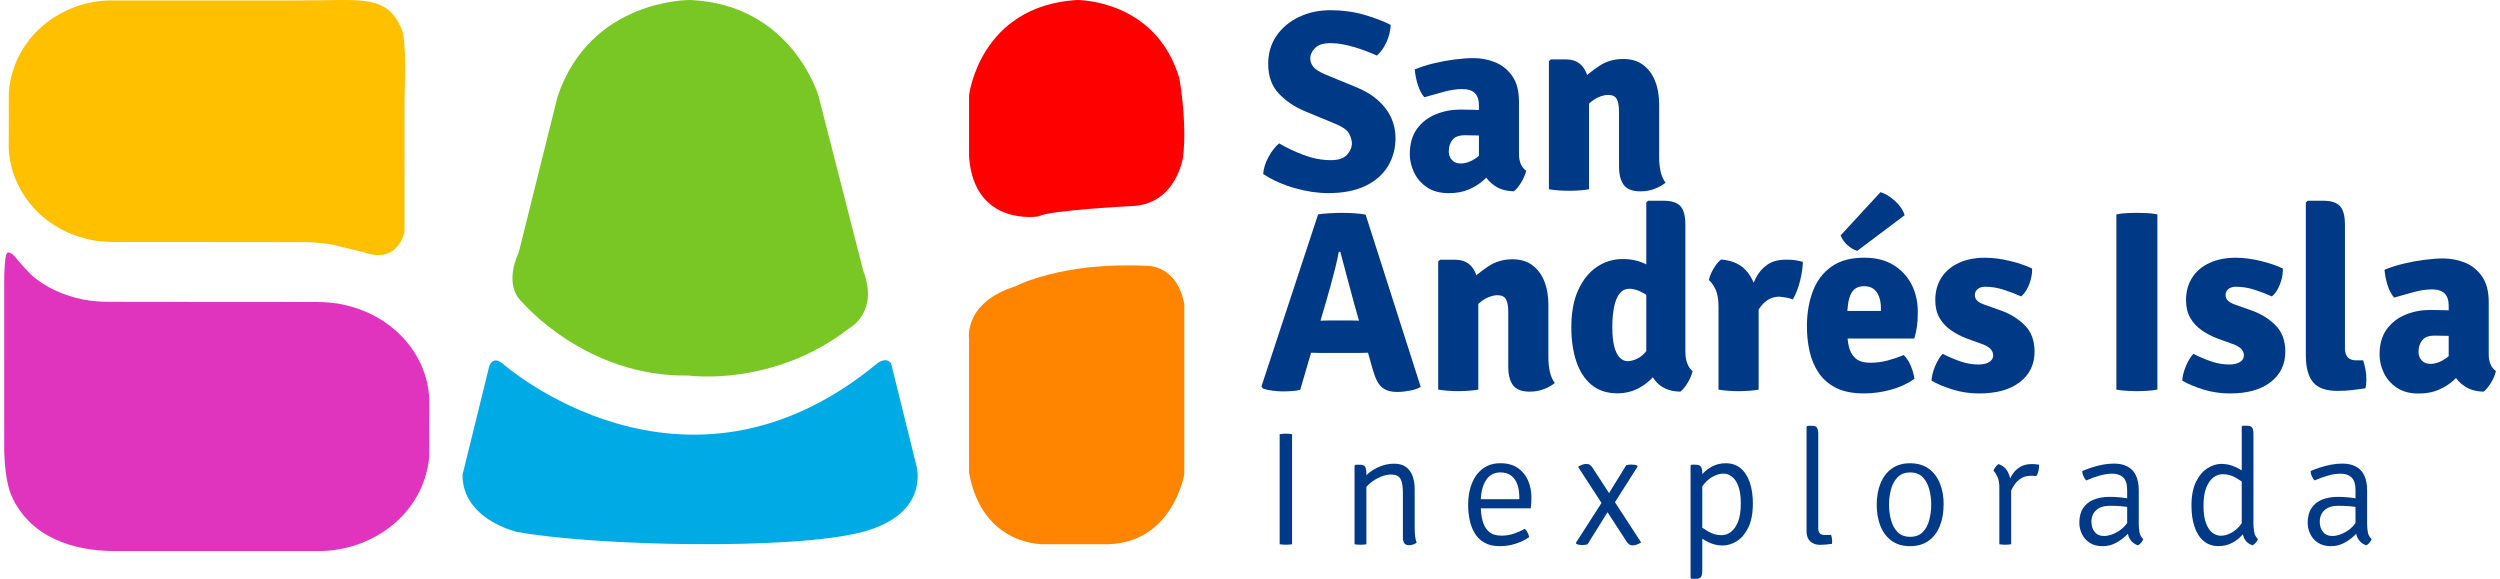 <svg width="298" height="69" viewBox="0 0 298 69" fill="none" xmlns="http://www.w3.org/2000/svg">
<path d="M150.569 20.739C150.629 20.047 150.845 19.367 151.213 18.698C151.581 18.03 151.996 17.494 152.464 17.086C153.32 17.594 154.291 18.058 155.383 18.47C156.474 18.883 157.562 19.091 158.653 19.091C159.541 19.091 160.176 18.875 160.564 18.45C160.952 18.022 161.144 17.562 161.144 17.074C161.144 16.75 161.036 16.374 160.824 15.95C160.608 15.525 160.076 15.137 159.221 14.781L155.539 13.253C154.275 12.724 153.232 12.012 152.408 11.128C151.585 10.24 151.169 9.067 151.169 7.611C151.169 6.338 151.501 5.222 152.16 4.261C152.824 3.305 153.716 2.557 154.843 2.021C155.966 1.485 157.226 1.216 158.609 1.216C159.992 1.216 161.412 1.405 162.683 1.781C163.95 2.157 164.982 2.557 165.778 2.973C165.738 3.677 165.57 4.354 165.282 4.998C164.99 5.646 164.606 6.19 164.126 6.626C163.351 6.258 162.447 5.922 161.408 5.61C160.368 5.298 159.437 5.142 158.613 5.142C157.738 5.142 157.114 5.342 156.742 5.738C156.37 6.134 156.182 6.538 156.182 6.946C156.182 7.355 156.314 7.679 156.57 7.987C156.826 8.295 157.298 8.587 157.969 8.875L161.728 10.42C162.715 10.828 163.555 11.336 164.242 11.94C164.93 12.548 165.454 13.229 165.81 13.989C166.165 14.749 166.345 15.573 166.345 16.458C166.345 17.69 166.045 18.806 165.45 19.799C164.854 20.791 163.958 21.579 162.767 22.156C161.576 22.732 160.088 23.02 158.305 23.02C157.074 23.02 155.759 22.824 154.363 22.432C152.968 22.04 151.705 21.476 150.573 20.743L150.569 20.739Z" fill="#003986"/>
<path d="M168.048 18.382C168.048 17.15 168.332 16.142 168.904 15.361C169.476 14.581 170.219 14.001 171.143 13.625C172.066 13.249 173.05 13.06 174.101 13.06C174.561 13.06 175.137 13.072 175.836 13.092C176.536 13.113 177.164 13.181 177.724 13.293V16.322C177.284 16.222 176.756 16.162 176.14 16.146C175.525 16.13 175.013 16.122 174.605 16.122C173.921 16.122 173.434 16.302 173.138 16.666C172.842 17.026 172.694 17.494 172.694 18.066C172.694 18.474 172.822 18.814 173.078 19.083C173.334 19.355 173.674 19.487 174.101 19.487C174.713 19.487 175.333 19.267 175.964 18.831C176.596 18.39 177.132 17.79 177.568 17.026L178.239 20.055C177.843 20.523 177.388 20.987 176.88 21.447C176.372 21.908 175.776 22.284 175.093 22.58C174.409 22.876 173.61 23.024 172.694 23.024C171.647 23.024 170.775 22.788 170.087 22.32C169.4 21.852 168.888 21.259 168.552 20.547C168.216 19.835 168.048 19.115 168.048 18.39V18.382ZM181.909 20.355C181.829 20.771 181.638 21.227 181.346 21.715C181.05 22.204 180.754 22.568 180.458 22.8C179.563 22.78 178.819 22.576 178.235 22.188C177.648 21.8 177.2 21.323 176.892 20.759C176.58 20.195 176.38 19.639 176.288 19.099V12.556C176.288 11.912 176.128 11.428 175.808 11.104C175.489 10.78 174.981 10.616 174.289 10.616C173.638 10.616 172.922 10.72 172.15 10.928C171.375 11.136 170.587 11.36 169.783 11.592C169.448 11.204 169.184 10.704 168.996 10.088C168.808 9.471 168.688 8.867 168.636 8.275C169.32 7.991 170.079 7.747 170.915 7.547C171.75 7.347 172.582 7.194 173.414 7.086C174.245 6.978 174.985 6.926 175.637 6.926C176.532 6.926 177.396 7.09 178.219 7.423C179.043 7.755 179.723 8.299 180.258 9.059C180.794 9.819 181.062 10.848 181.062 12.14V18.366C181.062 18.806 181.13 19.191 181.27 19.527C181.406 19.863 181.622 20.139 181.917 20.351L181.909 20.355Z" fill="#003986"/>
<path d="M186.647 7.082C187.563 7.082 188.254 7.395 188.718 8.023C189.182 8.651 189.414 9.495 189.414 10.556V22.56C189.078 22.62 188.698 22.668 188.274 22.696C187.85 22.728 187.435 22.74 187.031 22.74C186.627 22.74 186.223 22.724 185.8 22.696C185.376 22.664 184.988 22.62 184.632 22.56V7.295L184.848 7.078H186.651L186.647 7.082ZM197.77 18.735C197.77 19.327 197.825 19.883 197.937 20.411C198.049 20.935 198.249 21.392 198.533 21.78C198.185 22.064 197.754 22.308 197.234 22.508C196.714 22.708 196.154 22.808 195.555 22.808C194.595 22.808 193.931 22.552 193.552 22.044C193.176 21.535 192.988 20.799 192.988 19.843V13.345C192.988 12.652 192.9 12.14 192.72 11.808C192.54 11.476 192.196 11.312 191.689 11.312C191.373 11.312 191.009 11.396 190.597 11.564C190.185 11.732 189.774 12.008 189.358 12.396C188.942 12.784 188.582 13.297 188.266 13.941V9.751C188.99 9.059 189.77 8.431 190.613 7.871C191.453 7.311 192.412 7.03 193.492 7.03C194.427 7.03 195.215 7.263 195.846 7.727C196.478 8.191 196.958 8.831 197.282 9.647C197.61 10.464 197.77 11.408 197.77 12.476V18.747V18.735Z" fill="#003986"/>
<path d="M157.126 25.553C157.514 25.493 157.977 25.445 158.525 25.417C159.069 25.385 159.545 25.373 159.952 25.373C160.36 25.373 160.812 25.389 161.368 25.417C161.923 25.449 162.395 25.505 162.783 25.585L169.352 46.124C169.016 46.316 168.58 46.464 168.044 46.568C167.509 46.668 167.013 46.72 166.553 46.72C165.778 46.72 165.174 46.54 164.734 46.176C164.294 45.816 163.93 45.108 163.635 44.059L161.448 36.305C161.212 35.448 160.94 34.44 160.632 33.276C160.32 32.115 160.032 31.027 159.769 30.018H159.585C159.481 30.579 159.345 31.207 159.173 31.899C159.001 32.591 158.817 33.284 158.629 33.972C158.441 34.66 158.265 35.284 158.101 35.844L154.983 46.472C154.679 46.544 154.351 46.592 154.003 46.616C153.656 46.64 153.292 46.656 152.904 46.656C152.536 46.656 152.12 46.624 151.657 46.564C151.193 46.504 150.825 46.42 150.549 46.32L150.365 46.06L157.118 25.553H157.126ZM157.494 42.071C157.35 42.071 157.186 42.071 156.998 42.063C156.81 42.059 156.622 42.055 156.438 42.047C156.254 42.043 156.086 42.039 155.934 42.039H153.368L154.851 38.229H157.114C157.258 38.229 157.418 38.229 157.602 38.221C157.786 38.217 157.969 38.209 158.153 38.205C158.337 38.201 158.501 38.197 158.641 38.197H160.872C161.024 38.197 161.192 38.197 161.368 38.205C161.548 38.209 161.728 38.217 161.919 38.221C162.107 38.225 162.271 38.229 162.415 38.229H164.754L165.993 42.039H163.411C163.267 42.039 163.103 42.039 162.915 42.047C162.727 42.051 162.539 42.059 162.351 42.063C162.163 42.067 161.995 42.071 161.855 42.071H157.502H157.494Z" fill="#003986"/>
<path d="M173.446 30.963C174.361 30.963 175.053 31.275 175.517 31.903C175.98 32.531 176.212 33.376 176.212 34.436V46.44C175.876 46.5 175.497 46.548 175.073 46.576C174.649 46.608 174.233 46.624 173.829 46.624C173.426 46.624 173.022 46.608 172.598 46.576C172.174 46.544 171.786 46.5 171.431 46.44V31.179L171.647 30.963H173.45H173.446ZM184.568 42.615C184.568 43.207 184.624 43.763 184.736 44.287C184.848 44.812 185.048 45.268 185.332 45.656C184.984 45.94 184.552 46.184 184.032 46.384C183.513 46.584 182.953 46.684 182.353 46.684C181.394 46.684 180.73 46.428 180.35 45.92C179.974 45.412 179.786 44.675 179.786 43.719V37.221C179.786 36.529 179.699 36.017 179.519 35.684C179.339 35.352 178.995 35.188 178.487 35.188C178.171 35.188 177.807 35.272 177.396 35.44C176.984 35.608 176.572 35.889 176.156 36.273C175.745 36.661 175.381 37.173 175.065 37.817V33.628C175.788 32.935 176.568 32.307 177.412 31.747C178.251 31.187 179.211 30.907 180.29 30.907C181.226 30.907 182.013 31.139 182.645 31.603C183.277 32.067 183.757 32.707 184.08 33.524C184.408 34.34 184.568 35.284 184.568 36.353V42.623V42.615Z" fill="#003986"/>
<path d="M187.303 38.994C187.303 37.241 187.579 35.761 188.134 34.552C188.69 33.344 189.43 32.427 190.357 31.807C191.285 31.187 192.308 30.875 193.428 30.875C194.487 30.875 195.427 31.091 196.246 31.523C197.066 31.955 197.814 32.383 198.485 32.799L197.722 36.197C197.13 35.716 196.53 35.3 195.919 34.948C195.307 34.596 194.751 34.42 194.251 34.42C193.752 34.42 193.368 34.604 193.068 34.976C192.768 35.348 192.544 35.877 192.404 36.565C192.26 37.253 192.188 38.069 192.188 39.018C192.188 39.966 192.268 40.722 192.424 41.318C192.58 41.915 192.8 42.355 193.08 42.635C193.36 42.915 193.672 43.055 194.019 43.055C194.343 43.055 194.723 42.955 195.159 42.755C195.591 42.555 196.014 42.179 196.426 41.623C196.838 41.066 197.178 40.254 197.442 39.182L198.513 41.887C198.421 42.711 198.109 43.507 197.582 44.271C197.05 45.036 196.37 45.664 195.543 46.152C194.711 46.64 193.792 46.884 192.784 46.884C191.553 46.884 190.529 46.548 189.714 45.876C188.898 45.204 188.294 44.271 187.895 43.079C187.499 41.887 187.299 40.518 187.299 38.982L187.303 38.994ZM200.9 42.023C200.9 42.511 200.98 42.955 201.136 43.351C201.292 43.747 201.5 44.043 201.756 44.239C201.664 44.656 201.472 45.112 201.184 45.6C200.892 46.088 200.6 46.452 200.304 46.684C198.961 46.664 197.946 46.212 197.262 45.324C196.578 44.435 196.238 43.355 196.238 42.083V24.144L196.45 23.928H198.313C199.249 23.928 199.917 24.144 200.308 24.573C200.7 25.001 200.896 25.745 200.896 26.805V42.023H200.9Z" fill="#003986"/>
<path d="M203.699 33.396C203.779 32.968 203.967 32.507 204.262 32.011C204.558 31.515 204.854 31.159 205.15 30.935C206.565 31.039 207.633 31.559 208.352 32.503C209.072 33.448 209.496 34.684 209.628 36.213V46.444C209.292 46.504 208.916 46.552 208.496 46.58C208.081 46.612 207.661 46.628 207.245 46.628C206.829 46.628 206.437 46.612 206.014 46.58C205.59 46.548 205.202 46.504 204.846 46.444V36.565C204.846 35.656 204.718 34.948 204.458 34.432C204.198 33.916 203.947 33.572 203.703 33.4L203.699 33.396ZM214.897 31.223C214.897 31.783 214.797 32.499 214.593 33.372C214.389 34.244 214.094 35.016 213.706 35.688C213.442 35.588 213.178 35.516 212.918 35.472C212.658 35.432 212.394 35.396 212.131 35.364C211.723 35.364 211.355 35.44 211.031 35.584C210.703 35.732 210.411 35.949 210.144 36.233C209.88 36.517 209.628 36.869 209.396 37.289C209.16 37.709 208.936 38.185 208.724 38.725L208.188 38.005C208.24 37.157 208.348 36.321 208.508 35.488C208.672 34.656 208.92 33.9 209.256 33.215C209.592 32.531 210.052 31.983 210.639 31.571C211.223 31.159 211.967 30.951 212.862 30.951C213.33 30.951 213.71 30.975 214.002 31.019C214.293 31.063 214.589 31.127 214.897 31.211V31.223Z" fill="#003986"/>
<path d="M218.443 40.354V37.065H224.204V36.713C224.204 36.245 224.136 35.812 224.004 35.42C223.873 35.028 223.661 34.712 223.369 34.472C223.077 34.232 222.689 34.112 222.201 34.112C221.458 34.112 220.934 34.416 220.634 35.028C220.334 35.64 220.182 36.585 220.182 37.857V39.294C220.182 39.986 220.242 40.634 220.366 41.234C220.49 41.835 220.75 42.319 221.146 42.687C221.542 43.055 222.149 43.239 222.965 43.239C223.657 43.239 224.336 43.151 225.004 42.971C225.672 42.791 226.311 42.575 226.923 42.323C227.279 42.671 227.567 43.107 227.779 43.639C227.994 44.171 228.134 44.676 228.206 45.152C227.431 45.712 226.507 46.144 225.432 46.444C224.356 46.744 223.273 46.896 222.185 46.896C220.842 46.896 219.731 46.676 218.855 46.232C217.979 45.788 217.288 45.188 216.776 44.428C216.268 43.667 215.909 42.811 215.697 41.859C215.485 40.906 215.385 39.926 215.385 38.914C215.385 37.373 215.617 35.984 216.08 34.744C216.544 33.504 217.28 32.523 218.287 31.799C219.295 31.075 220.61 30.715 222.229 30.715C223.573 30.715 224.72 30.999 225.668 31.571C226.615 32.143 227.339 32.916 227.847 33.888C228.35 34.86 228.602 35.965 228.602 37.201C228.602 37.885 228.57 38.453 228.502 38.906C228.434 39.358 228.33 39.842 228.19 40.35H218.443V40.354ZM224.156 22.904C224.728 23.076 225.304 23.428 225.884 23.952C226.463 24.477 226.847 25.045 227.031 25.657L221.378 29.906C220.982 29.782 220.594 29.554 220.214 29.218C219.835 28.882 219.567 28.494 219.403 28.058L224.156 22.904Z" fill="#003986"/>
<path d="M230.237 45.388C230.257 44.88 230.397 44.307 230.657 43.675C230.917 43.043 231.221 42.543 231.565 42.175C232.236 42.523 232.932 42.819 233.652 43.071C234.371 43.319 235.087 43.447 235.799 43.447C236.39 43.447 236.834 43.347 237.134 43.143C237.434 42.939 237.586 42.683 237.586 42.379C237.586 42.075 237.478 41.819 237.266 41.59C237.054 41.362 236.694 41.158 236.198 40.986L234.503 40.374C233.792 40.11 233.144 39.774 232.564 39.374C231.984 38.97 231.525 38.477 231.189 37.889C230.853 37.305 230.685 36.601 230.685 35.788C230.685 34.748 230.929 33.852 231.417 33.096C231.904 32.339 232.592 31.759 233.48 31.343C234.367 30.931 235.407 30.723 236.598 30.723C237.566 30.723 238.581 30.855 239.641 31.119C240.7 31.383 241.56 31.679 242.223 32.007C242.243 32.375 242.199 32.783 242.087 33.232C241.975 33.68 241.816 34.092 241.608 34.472C241.4 34.848 241.168 35.136 240.912 35.328C240.28 35.044 239.593 34.78 238.849 34.54C238.105 34.3 237.374 34.18 236.65 34.18C236.242 34.18 235.93 34.276 235.719 34.472C235.503 34.664 235.399 34.896 235.399 35.16C235.399 35.424 235.491 35.648 235.675 35.833C235.858 36.017 236.154 36.181 236.562 36.321L238.457 36.993C239.617 37.401 240.584 37.997 241.36 38.782C242.135 39.566 242.519 40.61 242.519 41.915C242.519 43.435 241.935 44.644 240.768 45.548C239.601 46.448 237.985 46.9 235.918 46.9C234.827 46.9 233.792 46.748 232.808 46.448C231.825 46.148 230.973 45.792 230.249 45.384L230.237 45.388Z" fill="#003986"/>
<path d="M252.271 25.553C252.658 25.473 253.086 25.421 253.562 25.401C254.034 25.381 254.421 25.369 254.717 25.369C255.045 25.369 255.429 25.381 255.877 25.401C256.324 25.421 256.752 25.473 257.16 25.553V46.444C256.752 46.516 256.324 46.564 255.877 46.588C255.429 46.612 255.041 46.628 254.717 46.628C254.421 46.628 254.038 46.616 253.562 46.588C253.09 46.564 252.658 46.512 252.271 46.444V25.553Z" fill="#003986"/>
<path d="M260.126 45.388C260.146 44.88 260.286 44.307 260.546 43.675C260.806 43.043 261.11 42.543 261.454 42.175C262.125 42.523 262.821 42.819 263.541 43.071C264.26 43.319 264.976 43.447 265.688 43.447C266.279 43.447 266.723 43.347 267.023 43.143C267.323 42.939 267.475 42.683 267.475 42.379C267.475 42.075 267.367 41.819 267.155 41.59C266.943 41.362 266.583 41.158 266.087 40.986L264.392 40.374C263.681 40.11 263.033 39.774 262.453 39.374C261.874 38.97 261.414 38.477 261.078 37.889C260.742 37.305 260.574 36.601 260.574 35.788C260.574 34.748 260.818 33.852 261.306 33.096C261.794 32.339 262.481 31.759 263.369 31.343C264.256 30.931 265.296 30.723 266.487 30.723C267.455 30.723 268.47 30.855 269.53 31.119C270.589 31.383 271.449 31.679 272.113 32.007C272.132 32.375 272.089 32.783 271.977 33.232C271.865 33.68 271.705 34.092 271.497 34.472C271.289 34.848 271.057 35.136 270.801 35.328C270.169 35.044 269.482 34.78 268.738 34.54C267.995 34.3 267.263 34.18 266.539 34.18C266.131 34.18 265.82 34.276 265.608 34.472C265.392 34.664 265.288 34.896 265.288 35.16C265.288 35.424 265.38 35.648 265.564 35.833C265.748 36.017 266.044 36.181 266.451 36.321L268.346 36.993C269.506 37.401 270.473 37.997 271.249 38.782C272.025 39.566 272.408 40.61 272.408 41.915C272.408 43.435 271.825 44.644 270.657 45.548C269.49 46.448 267.875 46.9 265.808 46.9C264.716 46.9 263.681 46.748 262.697 46.448C261.714 46.148 260.862 45.792 260.138 45.384L260.126 45.388Z" fill="#003986"/>
<path d="M281.688 42.955C281.8 43.291 281.892 43.655 281.964 44.047C282.036 44.44 282.072 44.832 282.072 45.216C282.072 45.388 282.064 45.572 282.048 45.768C282.032 45.96 282 46.136 281.948 46.288C281.488 46.36 280.976 46.428 280.404 46.496C279.833 46.564 279.253 46.596 278.661 46.596C277.274 46.596 276.295 46.252 275.719 45.564C275.143 44.876 274.855 43.803 274.855 42.343V24.144L275.071 23.928H276.934C277.87 23.928 278.537 24.144 278.929 24.573C279.321 25.001 279.517 25.745 279.517 26.805V41.502C279.517 42.471 279.961 42.955 280.844 42.955H281.684H281.688Z" fill="#003986"/>
<path d="M283.643 42.267C283.643 41.034 283.927 40.026 284.498 39.246C285.07 38.465 285.814 37.889 286.737 37.509C287.661 37.133 288.644 36.945 289.696 36.945C290.156 36.945 290.731 36.957 291.431 36.977C292.131 36.997 292.758 37.065 293.318 37.177V40.206C292.878 40.106 292.35 40.046 291.735 40.03C291.119 40.014 290.607 40.006 290.2 40.006C289.516 40.006 289.028 40.186 288.732 40.55C288.436 40.91 288.289 41.378 288.289 41.951C288.289 42.359 288.416 42.699 288.672 42.967C288.928 43.239 289.268 43.371 289.696 43.371C290.307 43.371 290.927 43.151 291.559 42.715C292.191 42.275 292.726 41.675 293.162 40.91L293.834 43.939C293.438 44.407 292.982 44.872 292.474 45.332C291.967 45.792 291.371 46.168 290.687 46.464C290.004 46.76 289.204 46.908 288.289 46.908C287.241 46.908 286.369 46.672 285.682 46.204C284.994 45.736 284.482 45.144 284.147 44.431C283.811 43.719 283.643 42.999 283.643 42.275V42.267ZM297.504 44.239C297.424 44.656 297.232 45.112 296.94 45.6C296.644 46.088 296.348 46.452 296.053 46.684C295.157 46.664 294.413 46.46 293.83 46.072C293.242 45.684 292.794 45.208 292.486 44.644C292.175 44.079 291.975 43.523 291.883 42.983V36.437C291.883 35.792 291.723 35.308 291.403 34.984C291.083 34.66 290.575 34.496 289.884 34.496C289.232 34.496 288.516 34.6 287.745 34.808C286.969 35.016 286.182 35.24 285.378 35.472C285.042 35.084 284.778 34.584 284.59 33.968C284.402 33.352 284.282 32.747 284.231 32.155C284.914 31.871 285.674 31.627 286.509 31.427C287.345 31.227 288.177 31.075 289.008 30.967C289.84 30.859 290.579 30.807 291.231 30.807C292.127 30.807 292.99 30.971 293.814 31.303C294.637 31.635 295.317 32.179 295.853 32.939C296.388 33.7 296.656 34.728 296.656 36.02V42.247C296.656 42.687 296.724 43.071 296.864 43.407C297 43.743 297.216 44.019 297.512 44.231L297.504 44.239Z" fill="#003986"/>
<path d="M0.504 32.735C0.504 39.57 0.508 46.404 0.5 53.242C0.5 54.883 0.688 57.512 1.348 59.033C3.542 64.086 8.812 65.683 13.626 65.683C21.761 65.683 29.897 65.679 38.033 65.683C43.97 65.687 50.063 61.745 51.079 55.135C51.155 54.643 51.155 54.139 51.159 53.643C51.167 51.774 51.139 49.905 51.167 48.037C51.247 42.915 47.293 37.369 40.216 36.177C39.105 35.989 37.941 35.996 36.802 35.996C28.254 35.984 21.733 35.996 13.19 35.977C12.098 35.977 10.983 35.916 9.923 35.704C7.668 35.256 5.334 34.248 3.694 32.731C3.694 32.731 2.215 31.191 1.811 30.639C1.811 30.639 0.872 29.502 0.708 30.503C0.708 30.503 0.576 30.899 0.508 32.727L0.504 32.735Z" fill="#E034BF"/>
<path d="M39.84 29.214C38.853 29.01 37.417 28.866 36.402 28.862C28.446 28.842 22.373 28.858 14.417 28.842C13.357 28.842 12.274 28.85 11.239 28.666C4.65 27.514 0.968 22.136 1.04 17.166C1.068 15.353 1.04 13.541 1.048 11.728C1.048 11.244 1.052 10.756 1.124 10.28C2.067 3.869 7.74 0.048 13.27 0.052C20.846 0.06 28.418 0.052 35.994 0.052C43.139 0.052 46.125 -0.708 47.892 3.513C48.508 4.99 48.22 10.528 48.216 12.12C48.208 18.75 48.212 21.043 48.212 27.67C48.212 27.67 47.496 31.479 43.462 30.099L39.844 29.214H39.84Z" fill="#FFC000"/>
<path d="M61.833 30.099C61.833 30.099 59.886 33.872 62.265 36.036C62.265 36.036 69.829 44.98 82.079 44.764C82.079 44.764 92.166 46.204 101.318 39.066C101.318 39.066 104.776 37.189 102.901 32.287L97.567 11.448C97.567 11.448 94.425 0.524 82.271 -1.03785e-06C82.271 -1.03785e-06 70.333 -0.164 66.443 11.588L61.833 30.099Z" fill="#79C724"/>
<path d="M59.886 43.319C59.886 43.319 81.432 62.43 104.56 43.319C104.56 43.319 105.604 42.455 106.219 43.319L109.21 55.399C109.21 55.399 111.049 61.205 102.833 63.402C94.617 65.603 70.949 65.099 61.617 63.402C61.617 63.402 55.097 61.925 55.133 56.588L58.303 43.715C58.303 43.715 58.647 42.331 59.886 43.319Z" fill="#00ABE5"/>
<path d="M115.511 18.73V11.372C115.511 11.372 116.738 0.74 128.336 2.54113e-06C128.336 2.54113e-06 137.776 -0.144 140.586 9.363C140.586 9.363 141.522 14.617 141.018 18.727C141.018 18.727 140.226 24.424 134.821 24.569C134.821 24.569 124.878 25.073 123.799 25.793C123.799 25.793 116.162 27.089 115.511 18.727V18.73Z" fill="#FF0001"/>
<path d="M141.166 36.233V56.516C141.166 56.516 139.847 64.623 132.118 64.871H124.446C124.446 64.871 117.114 65.171 115.511 56.356V40.402C115.511 40.402 114.827 36.077 121.04 34.128C121.04 34.128 126.553 31.155 136.82 31.695C136.82 31.695 140.27 31.587 141.166 36.237V36.233Z" fill="#FF8500"/>
<path d="M152.536 51.754C152.632 51.734 152.744 51.722 152.872 51.71C153 51.702 153.128 51.694 153.256 51.694C153.396 51.694 153.532 51.698 153.664 51.71C153.796 51.718 153.911 51.734 154.015 51.754V64.871C153.911 64.891 153.796 64.903 153.664 64.915C153.532 64.923 153.396 64.931 153.256 64.931C153.128 64.931 153 64.927 152.872 64.915C152.744 64.907 152.632 64.891 152.536 64.871V51.754Z" fill="#003986"/>
<path d="M162.103 55.391C162.423 55.391 162.631 55.475 162.727 55.647C162.823 55.819 162.871 56.063 162.871 56.384V64.874C162.783 64.894 162.675 64.906 162.555 64.918C162.435 64.927 162.307 64.934 162.171 64.934C162.031 64.934 161.899 64.93 161.779 64.918C161.66 64.91 161.552 64.894 161.464 64.874V55.511L161.58 55.395H162.107L162.103 55.391ZM168.636 63.046C168.636 63.358 168.652 63.658 168.684 63.938C168.716 64.218 168.776 64.466 168.868 64.678C168.764 64.766 168.632 64.843 168.464 64.898C168.296 64.954 168.132 64.987 167.964 64.987C167.697 64.987 167.505 64.91 167.393 64.754C167.281 64.598 167.225 64.366 167.225 64.054V58.724C167.225 57.964 167.129 57.412 166.933 57.072C166.737 56.732 166.365 56.564 165.813 56.564C165.422 56.564 165.01 56.656 164.574 56.836C164.138 57.016 163.734 57.26 163.359 57.564C162.983 57.868 162.691 58.204 162.479 58.576V57.068C162.895 56.544 163.439 56.111 164.11 55.775C164.782 55.439 165.466 55.271 166.165 55.271C166.773 55.271 167.257 55.407 167.613 55.679C167.972 55.951 168.228 56.316 168.388 56.768C168.548 57.224 168.628 57.72 168.628 58.264V63.038L168.636 63.046Z" fill="#003986"/>
<path d="M175.865 60.597V59.501H181.102V59.233C181.102 58.7 181.026 58.216 180.878 57.772C180.726 57.332 180.486 56.976 180.154 56.712C179.823 56.448 179.383 56.312 178.839 56.312C178.083 56.312 177.508 56.632 177.108 57.276C176.708 57.92 176.508 58.764 176.508 59.817V60.269C176.508 60.961 176.584 61.577 176.732 62.118C176.884 62.658 177.136 63.082 177.496 63.39C177.856 63.698 178.347 63.85 178.975 63.85C179.487 63.85 179.975 63.774 180.438 63.618C180.902 63.462 181.342 63.27 181.758 63.034C181.894 63.154 182.006 63.314 182.101 63.506C182.197 63.698 182.253 63.87 182.273 64.026C181.834 64.338 181.306 64.599 180.69 64.799C180.074 64.999 179.439 65.103 178.779 65.103C178.063 65.103 177.46 64.971 176.976 64.703C176.488 64.438 176.104 64.07 175.817 63.606C175.529 63.142 175.321 62.614 175.193 62.018C175.065 61.421 175.001 60.797 175.001 60.145C175.001 59.197 175.153 58.352 175.453 57.608C175.753 56.864 176.188 56.28 176.764 55.855C177.336 55.431 178.027 55.215 178.843 55.215C179.659 55.215 180.354 55.399 180.902 55.767C181.45 56.136 181.862 56.632 182.133 57.252C182.409 57.872 182.545 58.56 182.545 59.317C182.545 59.561 182.537 59.773 182.525 59.961C182.513 60.149 182.489 60.357 182.457 60.593H175.865V60.597Z" fill="#003986"/>
<path d="M193.843 55.451C193.895 55.431 193.983 55.415 194.107 55.399C194.231 55.383 194.347 55.375 194.447 55.375C194.599 55.375 194.739 55.387 194.863 55.407C194.987 55.431 195.083 55.455 195.147 55.487L195.203 55.611L192.324 60.145L191.884 60.625L189.226 64.891C189.174 64.91 189.082 64.927 188.946 64.943C188.81 64.959 188.69 64.967 188.582 64.967C188.446 64.967 188.318 64.955 188.198 64.927C188.078 64.903 187.978 64.871 187.902 64.831L187.846 64.707L191.101 59.637L191.601 59.1L193.847 55.451H193.843ZM188.106 55.643C188.234 55.555 188.39 55.475 188.578 55.403C188.762 55.331 188.938 55.299 189.098 55.299C189.27 55.299 189.41 55.339 189.514 55.415C189.618 55.491 189.721 55.599 189.817 55.731L195.623 64.662C195.495 64.746 195.339 64.823 195.151 64.898C194.967 64.971 194.791 65.011 194.623 65.011C194.455 65.011 194.311 64.971 194.199 64.894C194.091 64.819 193.991 64.71 193.903 64.578L188.106 55.647V55.643Z" fill="#003986"/>
<path d="M202.135 55.391C202.455 55.391 202.663 55.479 202.763 55.651C202.863 55.823 202.911 56.075 202.911 56.4V68.028C202.911 68.34 202.863 68.58 202.771 68.748C202.679 68.916 202.471 68.996 202.151 68.996H201.632L201.516 68.88V55.503L201.632 55.387H202.131L202.135 55.391ZM208.94 60.041C208.94 61.205 208.756 62.158 208.392 62.894C208.028 63.63 207.569 64.17 207.021 64.51C206.469 64.855 205.913 65.023 205.35 65.023C204.786 65.023 204.222 64.903 203.711 64.659C203.199 64.414 202.715 64.114 202.263 63.754L202.339 62.498C202.703 62.778 203.131 63.066 203.627 63.358C204.118 63.65 204.65 63.794 205.218 63.794C205.602 63.794 205.969 63.666 206.317 63.41C206.665 63.154 206.949 62.75 207.173 62.194C207.397 61.637 207.505 60.921 207.505 60.037C207.505 59.153 207.409 58.488 207.213 57.964C207.017 57.44 206.765 57.056 206.449 56.816C206.133 56.576 205.801 56.456 205.442 56.456C205.058 56.456 204.666 56.556 204.266 56.76C203.866 56.96 203.507 57.248 203.183 57.62C202.859 57.992 202.619 58.44 202.459 58.965L202.211 57.62C202.363 57.236 202.607 56.86 202.935 56.492C203.263 56.123 203.667 55.819 204.138 55.579C204.61 55.339 205.138 55.219 205.722 55.219C206.425 55.219 207.017 55.423 207.497 55.827C207.976 56.236 208.336 56.8 208.58 57.524C208.824 58.248 208.944 59.084 208.944 60.041H208.94Z" fill="#003986"/>
<path d="M218.263 63.766C218.303 63.87 218.331 63.986 218.355 64.122C218.379 64.258 218.387 64.394 218.387 64.534C218.387 64.587 218.387 64.638 218.383 64.686C218.379 64.734 218.371 64.787 218.359 64.831C218.175 64.855 217.944 64.883 217.672 64.907C217.4 64.931 217.16 64.947 216.956 64.947C216.476 64.947 216.088 64.811 215.789 64.538C215.493 64.266 215.341 63.87 215.341 63.354V50.87L215.457 50.754H215.977C216.296 50.754 216.504 50.834 216.596 50.998C216.688 51.162 216.736 51.402 216.736 51.722V62.958C216.736 63.494 216.976 63.766 217.456 63.766H218.263Z" fill="#003986"/>
<path d="M231.677 60.157C231.677 61.109 231.525 61.962 231.225 62.706C230.925 63.45 230.477 64.038 229.886 64.462C229.294 64.886 228.558 65.103 227.675 65.103C226.791 65.103 226.063 64.886 225.472 64.454C224.88 64.022 224.436 63.434 224.144 62.686C223.849 61.941 223.705 61.097 223.705 60.157C223.705 59.217 223.857 58.364 224.156 57.62C224.456 56.876 224.9 56.292 225.492 55.863C226.079 55.435 226.811 55.219 227.679 55.219C228.546 55.219 229.31 55.435 229.901 55.863C230.493 56.292 230.937 56.88 231.237 57.62C231.533 58.364 231.685 59.209 231.685 60.157H231.677ZM225.172 60.157C225.172 60.789 225.252 61.401 225.408 61.986C225.564 62.57 225.828 63.05 226.195 63.426C226.563 63.802 227.063 63.986 227.699 63.986C228.334 63.986 228.83 63.798 229.194 63.426C229.558 63.05 229.818 62.57 229.969 61.986C230.121 61.401 230.201 60.789 230.201 60.157C230.201 59.525 230.125 58.92 229.969 58.332C229.814 57.744 229.558 57.26 229.194 56.884C228.83 56.508 228.33 56.316 227.699 56.316C227.067 56.316 226.563 56.504 226.195 56.884C225.828 57.264 225.564 57.744 225.408 58.332C225.252 58.92 225.172 59.529 225.172 60.157Z" fill="#003986"/>
<path d="M237.618 56.103C237.662 55.975 237.742 55.831 237.858 55.675C237.973 55.519 238.097 55.399 238.233 55.315C238.737 55.495 239.109 55.811 239.341 56.268C239.573 56.724 239.705 57.276 239.729 57.928V64.871C239.641 64.891 239.533 64.903 239.413 64.915C239.293 64.923 239.165 64.931 239.029 64.931C238.889 64.931 238.757 64.927 238.637 64.915C238.517 64.907 238.409 64.891 238.321 64.871V58.072C238.321 57.592 238.249 57.188 238.101 56.856C237.953 56.528 237.794 56.276 237.622 56.103H237.618ZM243.067 55.391C243.067 55.607 243.043 55.843 242.995 56.092C242.947 56.34 242.859 56.56 242.731 56.744C242.627 56.732 242.519 56.724 242.403 56.72C242.287 56.72 242.175 56.716 242.067 56.716C241.64 56.716 241.272 56.808 240.964 56.988C240.656 57.172 240.4 57.4 240.196 57.676C239.992 57.952 239.829 58.24 239.701 58.54C239.577 58.84 239.485 59.113 239.429 59.357L239.169 59.041C239.169 58.632 239.225 58.208 239.341 57.772C239.457 57.336 239.633 56.932 239.869 56.564C240.104 56.191 240.416 55.891 240.8 55.659C241.184 55.427 241.644 55.315 242.183 55.315C242.291 55.315 242.423 55.319 242.571 55.331C242.723 55.339 242.887 55.363 243.067 55.395V55.391Z" fill="#003986"/>
<path d="M247.857 62.318C247.857 61.605 248.009 61.021 248.312 60.565C248.616 60.109 249.04 59.769 249.58 59.553C250.12 59.337 250.747 59.225 251.455 59.225C251.851 59.225 252.278 59.245 252.742 59.289C253.202 59.329 253.638 59.401 254.046 59.505V60.521C253.67 60.433 253.254 60.369 252.802 60.337C252.35 60.305 251.907 60.289 251.475 60.289C250.811 60.289 250.279 60.457 249.888 60.793C249.496 61.129 249.296 61.601 249.296 62.21C249.296 62.678 249.424 63.074 249.684 63.402C249.944 63.73 250.323 63.89 250.819 63.89C251.315 63.89 251.879 63.714 252.466 63.362C253.05 63.01 253.546 62.474 253.95 61.758L254.19 63.054C253.974 63.31 253.69 63.598 253.342 63.918C252.994 64.238 252.59 64.514 252.139 64.751C251.683 64.983 251.183 65.103 250.631 65.103C250.012 65.103 249.496 64.967 249.08 64.691C248.664 64.414 248.36 64.066 248.161 63.638C247.961 63.214 247.857 62.774 247.857 62.318ZM255.477 64.266C255.433 64.402 255.349 64.538 255.233 64.683C255.113 64.826 254.981 64.935 254.833 65.003C254.521 64.887 254.269 64.727 254.086 64.522C253.902 64.318 253.766 64.074 253.686 63.798C253.606 63.518 253.562 63.214 253.558 62.882V58.424C253.558 57.712 253.402 57.208 253.086 56.912C252.774 56.616 252.35 56.464 251.819 56.464C251.287 56.464 250.779 56.54 250.251 56.696C249.724 56.848 249.204 57.04 248.692 57.264C248.564 57.156 248.452 56.992 248.352 56.776C248.252 56.56 248.205 56.352 248.205 56.151C248.524 56.011 248.892 55.871 249.304 55.735C249.716 55.599 250.152 55.483 250.607 55.395C251.063 55.307 251.519 55.259 251.967 55.259C252.63 55.259 253.186 55.379 253.626 55.623C254.066 55.867 254.397 56.224 254.613 56.7C254.829 57.176 254.941 57.756 254.941 58.448V62.406C254.941 62.81 254.973 63.166 255.033 63.47C255.093 63.778 255.241 64.042 255.481 64.266H255.477Z" fill="#003986"/>
<path d="M261.222 60.269C261.222 59.105 261.406 58.156 261.77 57.42C262.133 56.688 262.593 56.148 263.141 55.807C263.693 55.463 264.244 55.295 264.8 55.295C265.356 55.295 265.928 55.415 266.439 55.655C266.951 55.895 267.439 56.196 267.899 56.552L267.823 57.82C267.451 57.54 267.023 57.252 266.531 56.96C266.044 56.668 265.512 56.524 264.944 56.524C264.56 56.524 264.192 56.652 263.845 56.908C263.497 57.164 263.213 57.568 262.989 58.116C262.765 58.664 262.657 59.389 262.657 60.277C262.657 61.165 262.753 61.818 262.949 62.346C263.145 62.874 263.397 63.258 263.713 63.498C264.025 63.738 264.36 63.858 264.712 63.858C265.104 63.858 265.496 63.758 265.892 63.554C266.287 63.35 266.647 63.066 266.971 62.69C267.295 62.314 267.535 61.87 267.695 61.349L267.955 62.694C267.803 63.078 267.559 63.454 267.227 63.822C266.895 64.19 266.491 64.494 266.024 64.734C265.552 64.975 265.024 65.095 264.436 65.095C263.741 65.095 263.149 64.891 262.669 64.486C262.189 64.078 261.83 63.514 261.586 62.786C261.342 62.058 261.222 61.217 261.222 60.265V60.269ZM268.602 62.21C268.602 62.618 268.634 63.01 268.694 63.378C268.754 63.746 268.902 64.042 269.142 64.266C269.098 64.402 269.014 64.538 268.894 64.683C268.774 64.826 268.638 64.935 268.49 65.003C267.987 64.819 267.647 64.51 267.475 64.082C267.303 63.654 267.215 63.182 267.215 62.67V50.866L267.331 50.75H267.851C268.17 50.75 268.378 50.83 268.47 50.994C268.562 51.158 268.61 51.398 268.61 51.718V62.206L268.602 62.21Z" fill="#003986"/>
<path d="M275.075 62.318C275.075 61.605 275.227 61.021 275.531 60.565C275.835 60.109 276.259 59.769 276.798 59.553C277.338 59.337 277.966 59.225 278.673 59.225C279.069 59.225 279.497 59.245 279.961 59.289C280.421 59.329 280.856 59.401 281.264 59.505V60.521C280.888 60.433 280.473 60.369 280.021 60.337C279.569 60.305 279.125 60.289 278.693 60.289C278.03 60.289 277.498 60.457 277.106 60.793C276.714 61.129 276.514 61.601 276.514 62.21C276.514 62.678 276.642 63.074 276.902 63.402C277.162 63.73 277.542 63.89 278.038 63.89C278.533 63.89 279.097 63.714 279.685 63.362C280.269 63.01 280.764 62.474 281.168 61.758L281.408 63.054C281.192 63.31 280.908 63.598 280.56 63.918C280.213 64.238 279.809 64.514 279.357 64.751C278.901 64.983 278.402 65.103 277.85 65.103C277.23 65.103 276.714 64.967 276.299 64.691C275.883 64.414 275.579 64.066 275.379 63.638C275.179 63.214 275.075 62.774 275.075 62.318ZM282.695 64.266C282.651 64.402 282.567 64.538 282.451 64.683C282.332 64.826 282.2 64.935 282.052 65.003C281.74 64.887 281.488 64.727 281.304 64.522C281.12 64.318 280.984 64.074 280.904 63.798C280.824 63.518 280.78 63.214 280.776 62.882V58.424C280.776 57.712 280.62 57.208 280.305 56.912C279.993 56.616 279.569 56.464 279.037 56.464C278.505 56.464 277.998 56.54 277.47 56.696C276.942 56.848 276.423 57.04 275.911 57.264C275.783 57.156 275.671 56.992 275.571 56.776C275.471 56.56 275.423 56.352 275.423 56.151C275.743 56.011 276.111 55.871 276.522 55.735C276.934 55.599 277.37 55.483 277.826 55.395C278.282 55.307 278.737 55.259 279.185 55.259C279.849 55.259 280.405 55.379 280.844 55.623C281.284 55.867 281.616 56.224 281.832 56.7C282.048 57.176 282.16 57.756 282.16 58.448V62.406C282.16 62.81 282.192 63.166 282.252 63.47C282.312 63.778 282.459 64.042 282.699 64.266H282.695Z" fill="#003986"/>
</svg>
